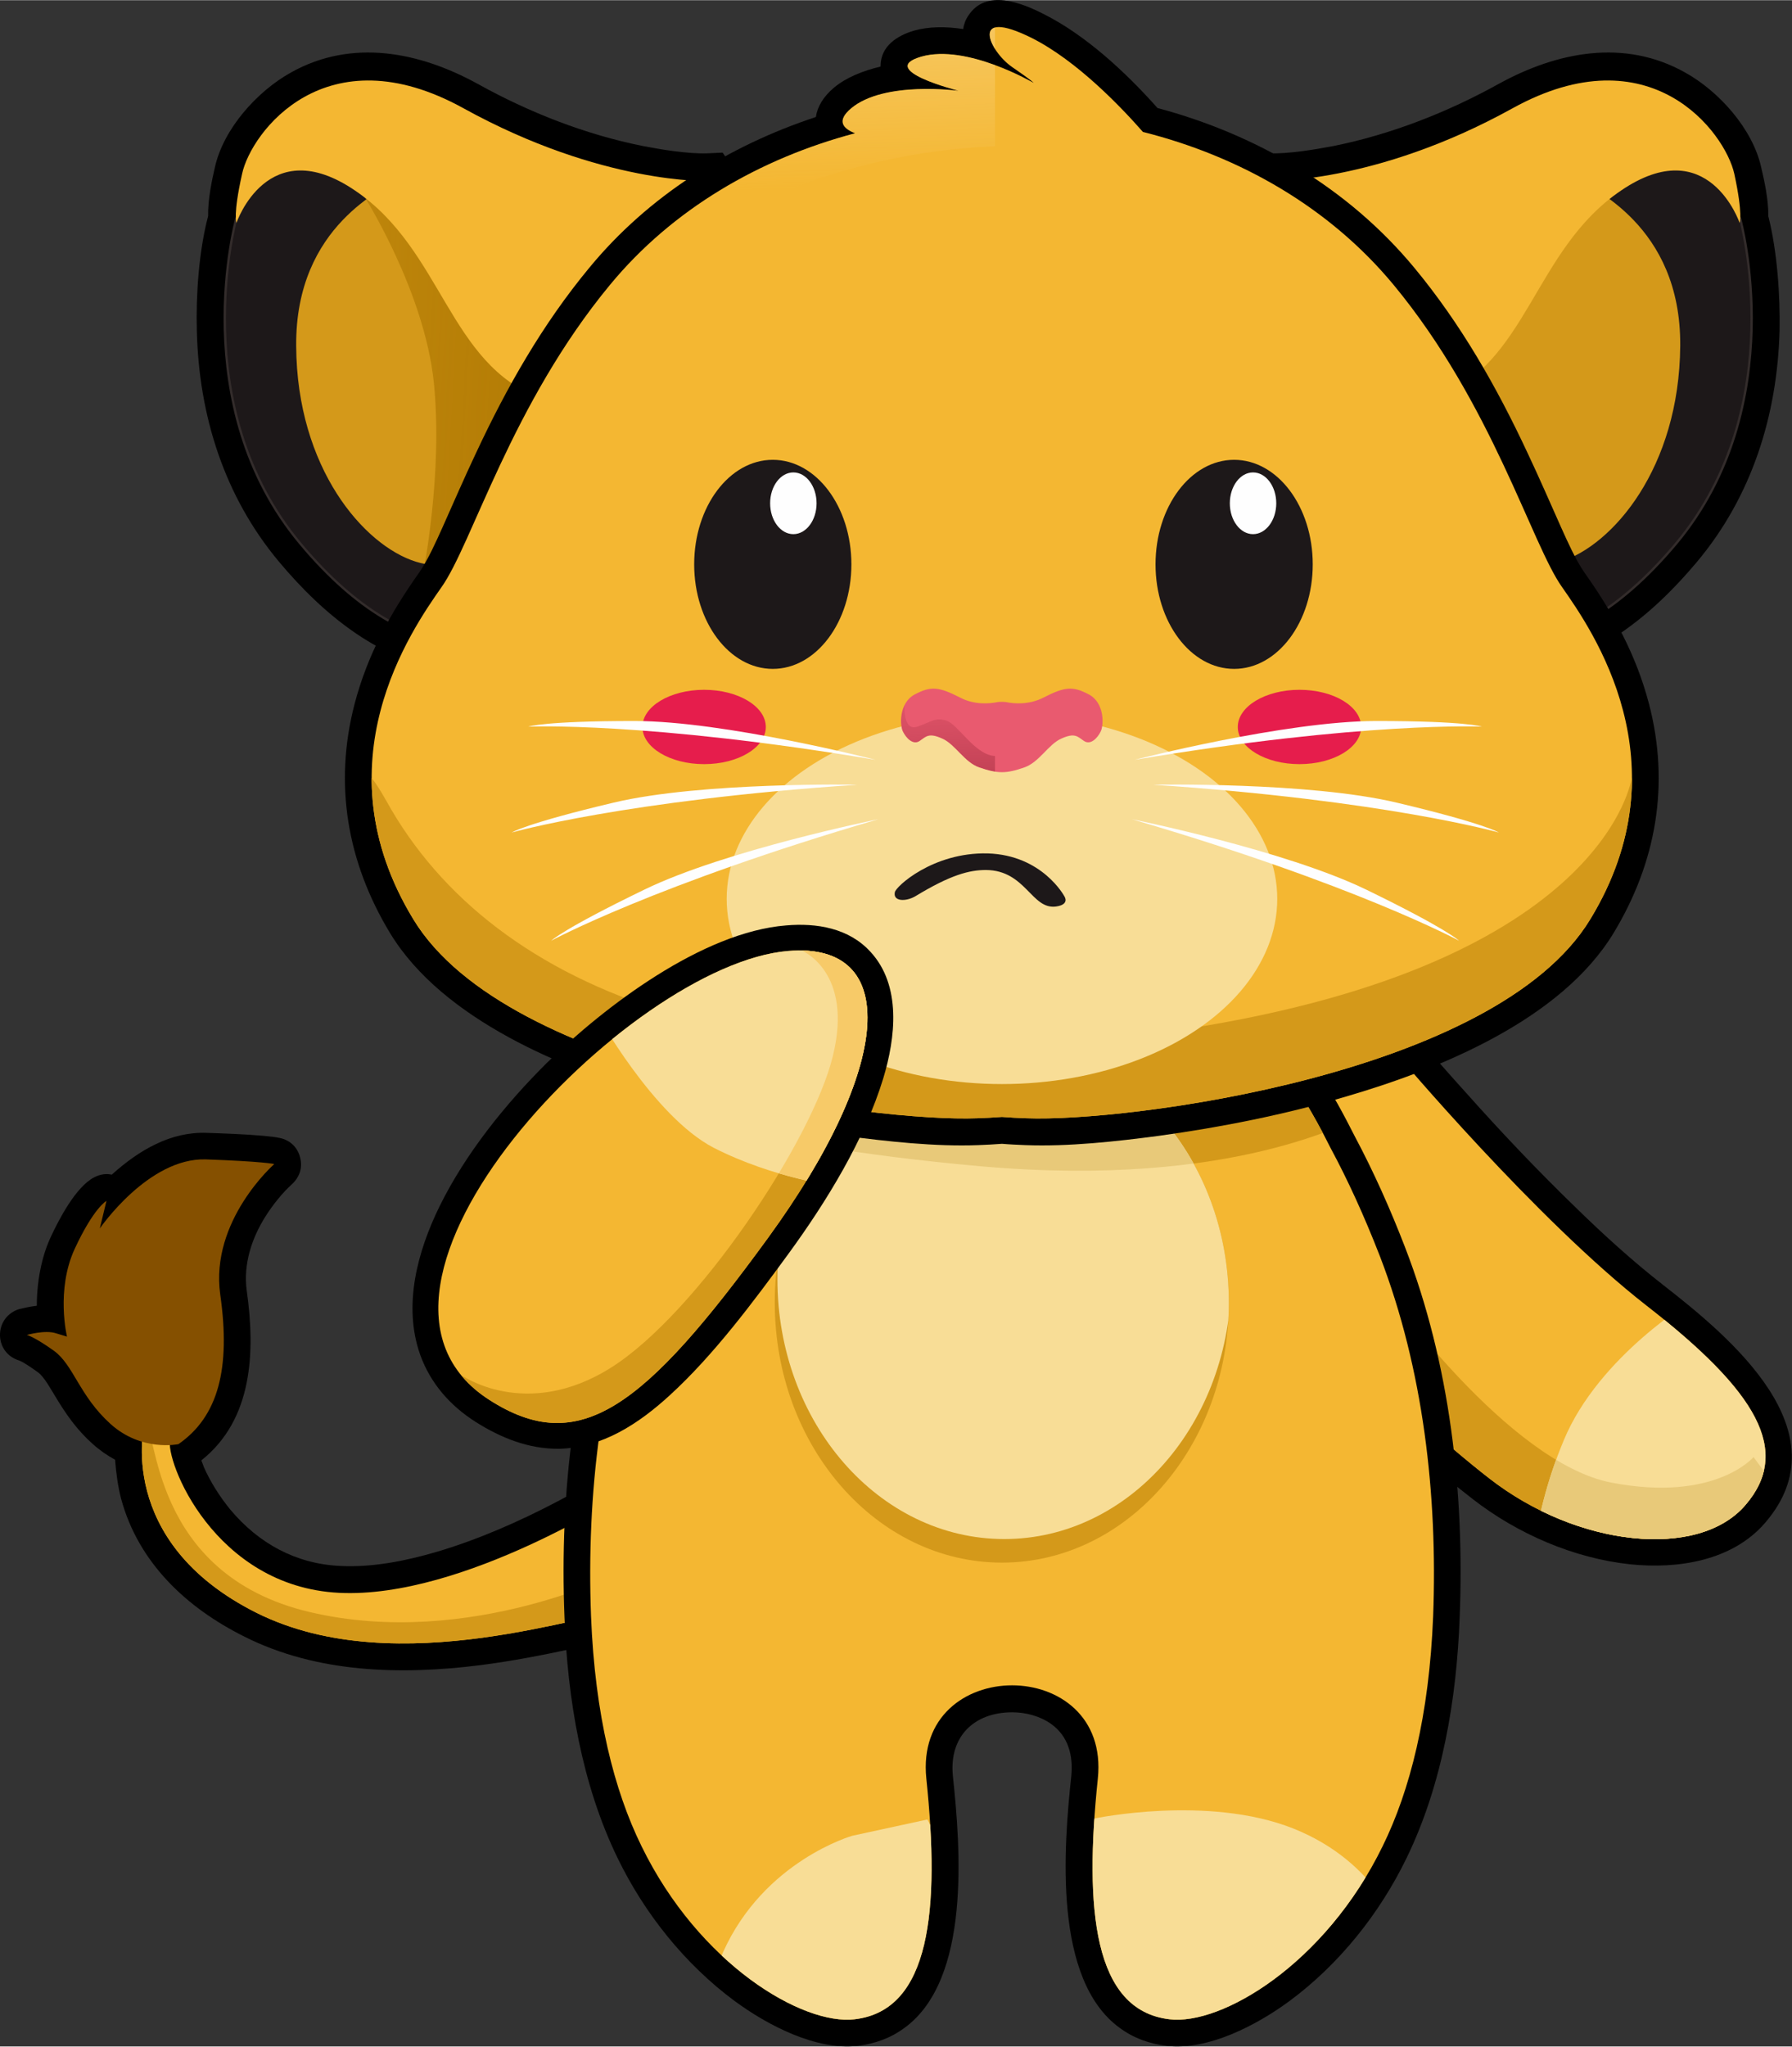 <?xml version="1.0" encoding="UTF-8"?>
<!DOCTYPE svg PUBLIC "-//W3C//DTD SVG 1.1//EN" "http://www.w3.org/Graphics/SVG/1.1/DTD/svg11.dtd">
<!-- Creator: CorelDRAW X8 -->
<svg xmlns="http://www.w3.org/2000/svg" xml:space="preserve" width="6.032in" height="6.885in" version="1.1" style="shape-rendering:geometricPrecision; text-rendering:geometricPrecision; image-rendering:optimizeQuality; fill-rule:evenodd; clip-rule:evenodd"
viewBox="0 0 5403 6166"
 xmlns:xlink="http://www.w3.org/1999/xlink">
 <rect x="0" y="0" width="5403" height="6166" fill="#333333" stroke="none"/>
 <defs>
  <style type="text/css">
   <![CDATA[
    .str1 {stroke:#332C2B;stroke-width:7.052}
    .str0 {stroke:black;stroke-width:7.052}
    .fil3 {fill:none}
    .fil16 {fill:#FEFEFE}
    .fil12 {fill:#FEFEFE}
    .fil19 {fill:#E95A6F}
    .fil17 {fill:#E61D4C}
    .fil20 {fill:#AF3548}
    .fil15 {fill:#1D1819}
    .fil22 {fill:#1D1819}
    .fil6 {fill:#1D1819}
    .fil0 {fill:black}
    .fil5 {fill:#663D00}
    .fil4 {fill:#855000}
    .fil7 {fill:#AD7600}
    .fil13 {fill:#D4991A}
    .fil2 {fill:#D4991A}
    .fil9 {fill:#E8C979}
    .fil10 {fill:#E8C979}
    .fil11 {fill:#F4B732}
    .fil1 {fill:#F4B732}
    .fil14 {fill:#F7CA68}
    .fil21 {fill:#F7CA68}
    .fil18 {fill:#F8DD96}
    .fil8 {fill:#F8DD96}
   ]]>
  </style>
     <clipPath id="id0">
      <path d="M1889 4497c0,0 -492,321 -867,302 -376,-19 -526,-399 -509,-464 17,-66 -77,-47 -77,-47 0,0 -92,356 337,571 430,215 1016,-14 1105,1 90,16 11,-363 11,-363z"/>
     </clipPath>
     <clipPath id="id1">
      <path d="M538 4351c0,0 -111,24 -205,-61 -94,-85 -111,-177 -170,-220 -60,-43 -82,-48 -82,-48 0,0 55,-16 88,-5 33,10 33,10 33,10 0,0 -34,-140 23,-264 58,-125 96,-145 96,-145l-20 83c0,0 146,-213 319,-208 173,6 207,14 207,14 0,0 -194,170 -163,393 32,223 -6,368 -126,451z"/>
     </clipPath>
       <mask id="id2">
  <linearGradient id="id3" gradientUnits="userSpaceOnUse" x1="257.934" y1="4536.28" x2="439.857" y2="2992.27">
   <stop offset="0" style="stop-opacity:1; stop-color:white"/>
   <stop offset="1" style="stop-opacity:0; stop-color:white"/>
  </linearGradient>
        <rect style="fill:url(#id3)" x="-345" y="3407" width="1178" height="1209"/>
       </mask>
      <clipPath id="id4">
       <path d="M1081 381c-75,-10 -191,-4 -191,-4 0,0 -108,120 -116,134 -8,14 -62,149 -62,149 0,0 -155,561 194,978 349,417 642,307 795,230 153,-78 142,-346 142,-346l24 -401c0,0 -69,-273 -786,-740z"/>
      </clipPath>
        <mask id="id5">
  <linearGradient id="id6" gradientUnits="userSpaceOnUse" x1="1982.35" y1="1173.11" x2="-154.081" y2="1056.49">
   <stop offset="0" style="stop-opacity:1; stop-color:white"/>
   <stop offset="1" style="stop-opacity:0; stop-color:white"/>
  </linearGradient>
         <rect style="fill:url(#id6)" x="1097" y="591" width="704" height="1137"/>
        </mask>
     <clipPath id="id7">
      <path d="M4878 381c74,-10 191,-4 191,-4 0,0 108,120 116,134 7,14 62,149 62,149 0,0 155,561 -194,978 -350,417 -642,307 -795,230 -154,-78 -142,-346 -142,-346l-24 -401c0,0 69,-273 786,-740z"/>
     </clipPath>
       <mask id="id8">
  <linearGradient id="id9" gradientUnits="userSpaceOnUse" x1="3976.01" y1="1173.11" x2="6112.43" y2="1056.49">
   <stop offset="0" style="stop-opacity:1; stop-color:white"/>
   <stop offset="1" style="stop-opacity:0; stop-color:white"/>
  </linearGradient>
        <rect style="fill:url(#id9)" x="4158" y="591" width="704" height="1137"/>
       </mask>
    <clipPath id="id10">
     <path d="M3770 3600c59,-45 66,-333 66,-333l376 -91c0,0 419,498 753,758 334,260 438,438 297,601 -141,164 -505,127 -772,-81 -268,-208 -750,-683 -750,-683l30 -171z"/>
    </clipPath>
     <clipPath id="id11">
      <path d="M5018 3976c-93,72 -235,200 -303,363 -33,78 -54,150 -69,213 238,116 501,116 616,-17 133,-154 47,-321 -244,-559z"/>
     </clipPath>
     <clipPath id="id12">
      <path d="M3770 3600c59,-45 66,-333 66,-333l376 -91c0,0 419,498 753,758 334,260 438,438 297,601 -141,164 -505,127 -772,-81 -268,-208 -750,-683 -750,-683l30 -171z"/>
     </clipPath>
    <clipPath id="id13">
     <path d="M3909 3278c0,0 45,65 104,183 49,91 99,199 148,325 130,338 174,717 160,1084 -12,299 -70,525 -152,692 -174,357 -487,541 -643,522 -229,-27 -257,-331 -216,-725 39,-375 -556,-375 -517,0 41,394 13,698 -216,725 -156,19 -469,-165 -643,-522 -82,-167 -140,-393 -152,-692 -14,-367 30,-746 160,-1084 49,-126 99,-234 148,-325 60,-118 104,-183 104,-183l8 -2c151,-221 271,-286 271,-286l579 116 578 -116c0,0 120,65 271,286l8 2z"/>
    </clipPath>
     <clipPath id="id14">
      <path d="M3021 3141c-378,0 -685,351 -685,784 0,432 307,783 685,783 377,0 684,-351 684,-783 0,-433 -307,-784 -684,-784z"/>
     </clipPath>
     <clipPath id="id15">
      <path d="M3909 3278c0,0 45,65 104,183 49,91 99,199 148,325 130,338 174,717 160,1084 -12,299 -70,525 -152,692 -174,357 -487,541 -643,522 -229,-27 -257,-331 -216,-725 39,-375 -556,-375 -517,0 41,394 13,698 -216,725 -156,19 -469,-165 -643,-522 -82,-167 -140,-393 -152,-692 -14,-367 30,-746 160,-1084 49,-126 99,-234 148,-325 60,-118 104,-183 104,-183l8 -2c151,-221 271,-286 271,-286l579 116 578 -116c0,0 120,65 271,286l8 2z"/>
     </clipPath>
    <clipPath id="id16">
     <path d="M4202 858c297,359 416,782 508,911 91,130 371,530 85,1000 -285,471 -1403,612 -1700,600 -26,-1 -50,-2 -74,-4 -25,2 -49,3 -75,4 -297,12 -1415,-129 -1700,-600 -286,-470 -6,-870 85,-1000 92,-129 211,-552 508,-911 189,-229 452,-381 739,-457 -36,-14 -57,-37 -12,-75 100,-84 324,-53 324,-53 0,0 -250,-63 -112,-103 137,-39 338,79 338,79 0,0 2,-2 -65,-48 -68,-47 -131,-182 60,-87 137,69 270,209 335,283 294,74 563,228 756,461z"/>
    </clipPath>
      <mask id="id17">
  <linearGradient id="id18" gradientUnits="userSpaceOnUse" x1="2922.99" y1="-26.213" x2="2943.36" y2="548.029">
   <stop offset="0" style="stop-opacity:1; stop-color:white"/>
   <stop offset="1" style="stop-opacity:0; stop-color:white"/>
  </linearGradient>
       <rect style="fill:url(#id18)" x="1831" y="-33" width="2375" height="950"/>
      </mask>
    <clipPath id="id19">
     <path d="M3008 2115c-25,5 -71,9 -114,-14 -63,-32 -87,-35 -136,-9 -49,26 -45,96 -35,113 9,18 30,41 50,27 20,-14 28,-25 68,-7 39,17 67,72 112,87 55,19 81,19 135,0 45,-15 73,-70 112,-87 40,-18 48,-7 68,7 20,14 41,-9 50,-27 10,-17 14,-87 -35,-113 -49,-26 -73,-23 -136,9 -44,23 -90,19 -114,14 -8,-1 -18,-1 -25,0z"/>
    </clipPath>
      <mask id="id20">
  <linearGradient id="id21" gradientUnits="userSpaceOnUse" x1="3056.5" y1="2481.76" x2="3033.76" y2="2028.15">
   <stop offset="0" style="stop-opacity:1; stop-color:white"/>
   <stop offset="1" style="stop-opacity:0; stop-color:white"/>
  </linearGradient>
       <rect style="fill:url(#id21)" x="2676" y="2117" width="726" height="281"/>
      </mask>
    <clipPath id="id22">
     <path d="M2376 2865c341,-28 315,349 -60,864 -375,515 -570,662 -840,489 -525,-335 418,-1313 900,-1353z"/>
    </clipPath>
     <clipPath id="id23">
      <path d="M1846 3131c64,99 183,263 306,327 102,52 207,82 280,99 260,-425 245,-717 -56,-692 -151,13 -348,118 -530,266z"/>
     </clipPath>
     <clipPath id="id24">
      <path d="M2376 2865c341,-28 315,349 -60,864 -375,515 -570,662 -840,489 -525,-335 418,-1313 900,-1353z"/>
     </clipPath>
 </defs>
 <g id="Layer_x0020_1">
  <g id="_1916735664016">
   <g>
    <path class="fil0" d="M347 4398c-24,-13 -47,-29 -68,-48 -48,-43 -80,-89 -113,-144 -12,-19 -32,-57 -51,-71 -14,-10 -40,-29 -57,-36 -34,-10 -57,-39 -58,-75 -1,-37 22,-69 58,-80 17,-4 35,-8 53,-10 0,-72 14,-146 41,-205 25,-54 76,-153 132,-182 17,-9 36,-12 53,-8 42,-38 88,-71 133,-92 47,-23 100,-36 153,-34 57,2 115,4 172,9 16,2 35,3 51,7 30,7 52,29 59,59 8,30 -2,59 -25,80 -28,25 -59,64 -79,96 -42,66 -68,145 -57,225 26,185 18,388 -137,511 3,8 6,15 8,21 20,45 48,89 80,128 85,101 197,163 331,169 96,5 197,-15 289,-42 126,-37 251,-92 367,-153 55,-29 111,-60 163,-94 23,-15 49,-17 75,-7 25,11 42,31 48,58 12,61 22,126 28,188 9,81 21,224 -70,265 -19,8 -39,10 -59,7 -12,0 -32,4 -43,7 -32,6 -64,13 -96,20 -93,20 -186,38 -280,50 -238,30 -493,24 -711,-86 -175,-87 -320,-223 -372,-416 -9,-35 -15,-76 -18,-117z"/>
   </g>
   <g>
    <path class="fil1" d="M1889 4497c0,0 -492,321 -867,302 -376,-19 -526,-399 -509,-464 17,-66 -77,-47 -77,-47 0,0 -92,356 337,571 430,215 1016,-14 1105,1 90,16 11,-363 11,-363z"/>
    <g style="clip-path:url(#id0)">
     <g>
      <path id="1" class="fil2" d="M1884 4731c0,0 -465,240 -950,126 -485,-114 -458,-563 -498,-569 -40,-7 -152,-9 -148,40 5,49 70,433 80,447 9,14 762,329 844,336 81,7 270,91 479,-26 209,-116 193,-354 193,-354z"/>
     </g>
    </g>
    <path class="fil3" d="M1889 4497c0,0 -492,321 -867,302 -376,-19 -526,-399 -509,-464 17,-66 -77,-47 -77,-47 0,0 -92,356 337,571 430,215 1016,-14 1105,1 90,16 11,-363 11,-363z"/>
    <path class="fil4" d="M538 4351c0,0 -111,24 -205,-61 -94,-85 -111,-177 -170,-220 -60,-43 -82,-48 -82,-48 0,0 55,-16 88,-5 33,10 33,10 33,10 0,0 -34,-140 23,-264 58,-125 96,-145 96,-145l-20 83c0,0 146,-213 319,-208 173,6 207,14 207,14 0,0 -194,170 -163,393 32,223 -6,368 -126,451z"/>
    <g style="clip-path:url(#id1)">
     <g>
      <path id="1" class="fil5" style="mask:url(#id2)" d="M759 4062c-2,-11 -97,-234 -97,-234 0,0 -40,17 -40,194 0,177 -71,287 -186,266 -115,-22 -142,-78 -155,-155 -13,-77 -200,-111 -200,-111l35 -54 84 50 39 25c0,0 -1,-195 25,-243 25,-47 25,-47 25,-47l-4 39c0,0 145,-198 313,-245 169,-46 229,-40 229,-40 0,0 28,-60 -96,-83 -123,-24 -312,-14 -391,16 -80,30 -264,198 -313,238 -49,40 -259,163 -292,257 -32,93 -191,331 75,447 266,117 150,320 509,187 358,-133 573,-187 440,-507z"/>
     </g>
    </g>
    <path class="fil3" d="M538 4351c0,0 -111,24 -205,-61 -94,-85 -111,-177 -170,-220 -60,-43 -82,-48 -82,-48 0,0 55,-16 88,-5 33,10 33,10 33,10 0,0 -34,-140 23,-264 58,-125 96,-145 96,-145l-20 83c0,0 146,-213 319,-208 173,6 207,14 207,14 0,0 -194,170 -163,393 32,223 -6,368 -126,451z"/>
   </g>
   <g>
    <g>
     <path class="fil0 str0" d="M1938 1281c22,-6 43,-13 63,-21 101,-38 194,-102 255,-192 124,-185 64,-398 -54,-569l-25 -36 -44 2c-59,2 -138,-11 -195,-22 -175,-35 -345,-102 -500,-188 -175,-96 -377,-136 -559,-34 -101,56 -203,169 -228,285 -8,34 -21,95 -20,145 -28,106 -37,239 -34,345 6,254 82,497 247,694 134,160 309,305 524,329 133,14 252,-20 369,-79 31,-16 58,-37 81,-63 78,-88 109,-238 105,-354l15 -242z"/>
    </g>
    <g>
     <path class="fil2" d="M1081 381c-75,-10 -191,-4 -191,-4 0,0 -108,120 -116,134 -8,14 -62,149 -62,149 0,0 -155,561 194,978 349,417 642,307 795,230 153,-78 142,-346 142,-346l24 -401c0,0 -69,-273 -786,-740z"/>
     <g style="clip-path:url(#id4)">
      <g>
       <path id="1" class="fil6" d="M1192 541c-24,27 -302,133 -299,501 2,368 204,601 361,650 156,50 396,-87 396,-87 0,0 -27,200 -469,270 -443,70 -1048,-724 -974,-831 73,-107 462,-597 462,-597l223 -9c0,0 261,-8 300,103z"/>
       <path class="fil7" style="mask:url(#id5)" d="M1495 791c-100,-56 -395,-197 -395,-197 0,0 180,285 208,558 28,273 -32,573 -32,573 0,0 1008,-147 219,-934z"/>
      </g>
     </g>
     <path class="fil3 str1" d="M1081 381c-75,-10 -191,-4 -191,-4 0,0 -108,120 -116,134 -8,14 -62,149 -62,149 0,0 -155,561 194,978 349,417 642,307 795,230 153,-78 142,-346 142,-346l24 -401c0,0 -69,-273 -786,-740z"/>
     <path class="fil1" d="M2136 545c0,0 -321,11 -738,-219 -416,-230 -641,72 -668,197 -28,125 -17,148 -17,148 0,0 94,-277 358,-97 264,179 281,523 560,626 279,104 852,-150 505,-655z"/>
    </g>
   </g>
   <g>
    <path class="fil0 str0" d="M4021 1281c-22,-6 -44,-13 -64,-21 -100,-38 -194,-102 -255,-192 -124,-185 -63,-398 54,-569l25 -36 44 2c60,2 138,-11 196,-22 174,-35 345,-102 500,-188 175,-96 376,-136 558,-34 101,56 203,169 228,285 8,34 22,95 21,145 27,106 36,239 34,345 -7,254 -83,497 -248,694 -134,160 -309,305 -524,329 -133,14 -252,-20 -369,-79 -31,-16 -58,-37 -81,-63 -78,-88 -109,-238 -105,-354l-14 -242z"/>
   </g>
   <g>
    <path class="fil2" d="M4878 381c74,-10 191,-4 191,-4 0,0 108,120 116,134 7,14 62,149 62,149 0,0 155,561 -194,978 -350,417 -642,307 -795,230 -154,-78 -142,-346 -142,-346l-24 -401c0,0 69,-273 786,-740z"/>
    <g style="clip-path:url(#id7)">
     <g>
      <path id="1" class="fil6" d="M4767 541c23,27 302,133 299,501 -3,368 -204,601 -361,650 -157,50 -397,-87 -397,-87 0,0 27,200 470,270 442,70 1047,-724 974,-831 -74,-107 -463,-597 -463,-597l-223 -9c0,0 -261,-8 -299,103z"/>
      <path class="fil7" style="mask:url(#id8)" d="M4463 791c101,-56 395,-197 395,-197 0,0 -180,285 -208,558 -28,273 33,573 33,573 0,0 -1009,-147 -220,-934z"/>
     </g>
    </g>
    <path class="fil3 str1" d="M4878 381c74,-10 191,-4 191,-4 0,0 108,120 116,134 7,14 62,149 62,149 0,0 155,561 -194,978 -350,417 -642,307 -795,230 -154,-78 -142,-346 -142,-346l-24 -401c0,0 69,-273 786,-740z"/>
    <path class="fil1" d="M3823 545c0,0 321,11 737,-219 416,-230 641,72 669,197 27,125 16,148 16,148 0,0 -94,-277 -358,-97 -264,179 -280,523 -560,626 -279,104 -852,-150 -504,-655z"/>
   </g>
   <g>
    <path class="fil0" d="M3717 3540c26,-44 38,-225 40,-275l1 -62 483 -116 32 38c48,56 97,112 147,167 107,120 218,237 334,349 82,80 169,159 260,230 203,158 545,442 308,717 -99,115 -264,140 -407,125 -170,-18 -340,-92 -474,-196 -110,-85 -216,-180 -318,-274 -149,-135 -296,-274 -439,-415l-30 -30 42 -243 21 -15z"/>
   </g>
   <path class="fil1" d="M3770 3600c59,-45 66,-333 66,-333l376 -91c0,0 419,498 753,758 334,260 438,438 297,601 -141,164 -505,127 -772,-81 -268,-208 -750,-683 -750,-683l30 -171z"/>
   <g style="clip-path:url(#id10)">
    <g>
     <path id="1" class="fil2" d="M5399 4541l-112 -151c0,0 -116,137 -428,77 -312,-59 -683,-585 -683,-585l-75 582 1294 538 4 -461z"/>
     <path class="fil8" d="M5108 3914c0,0 -287,170 -393,425 -107,256 -96,447 -96,447 0,0 432,85 468,67 35,-17 418,-127 446,-184 29,-57 128,-259 114,-301 -14,-43 -149,-245 -149,-245l-390 -209z"/>
    </g>
    <g style="clip-path:url(#id11)">
     <g>
      <path id="1" class="fil9" d="M5399 4541l-112 -151c0,0 -116,137 -428,77 -312,-59 -683,-585 -683,-585l-75 582 1294 538 4 -461z"/>
     </g>
    </g>
    <g style="clip-path:url(#id12)">
     <path class="fil3" d="M5108 3914c0,0 -287,170 -393,425 -107,256 -96,447 -96,447 0,0 432,85 468,67 35,-17 418,-127 446,-184 29,-57 128,-259 114,-301 -14,-43 -149,-245 -149,-245l-390 -209z"/>
    </g>
   </g>
   <path class="fil3" d="M3770 3600c59,-45 66,-333 66,-333l376 -91c0,0 419,498 753,758 334,260 438,438 297,601 -141,164 -505,127 -772,-81 -268,-208 -750,-683 -750,-683l30 -171z"/>
   <g>
    <path class="fil0" d="M4085 3424c57,107 107,219 151,333 136,351 180,741 165,1116 -9,245 -52,503 -160,725 -81,167 -203,320 -353,431 -98,72 -245,150 -371,135 -51,-6 -99,-23 -141,-54 -201,-146 -169,-543 -146,-759 6,-62 -9,-120 -61,-157 -34,-24 -77,-35 -117,-35 -116,0 -191,74 -179,192 23,216 55,613 -146,759 -42,31 -90,48 -140,54 -127,15 -274,-63 -372,-135 -150,-111 -272,-264 -353,-431 -108,-222 -151,-480 -160,-725 -15,-375 29,-765 165,-1116 44,-114 94,-226 151,-333 32,-63 69,-133 109,-191l19 -28 8 -1c55,-77 116,-151 186,-213 27,-25 62,-54 94,-72l26 -14 592 119 591 -119 26 14c32,18 67,47 94,72 70,62 131,136 186,213l8 1 19 28c40,58 77,128 109,191z"/>
   </g>
   <path class="fil1" d="M3909 3278c0,0 45,65 104,183 49,91 99,199 148,325 130,338 174,717 160,1084 -12,299 -70,525 -152,692 -174,357 -487,541 -643,522 -229,-27 -257,-331 -216,-725 39,-375 -556,-375 -517,0 41,394 13,698 -216,725 -156,19 -469,-165 -643,-522 -82,-167 -140,-393 -152,-692 -14,-367 30,-746 160,-1084 49,-126 99,-234 148,-325 60,-118 104,-183 104,-183l8 -2c151,-221 271,-286 271,-286l579 116 578 -116c0,0 120,65 271,286l8 2z"/>
   <g style="clip-path:url(#id13)">
    <g>
     <path id="1" class="fil2" d="M4123 3358c-46,14 -397,223 -1163,156 -766,-68 -1024,-199 -1024,-199 0,0 205,-262 241,-269 35,-7 1038,-39 1081,-14 42,24 524,170 567,194 42,25 298,132 298,132z"/>
     <path class="fil2" d="M3021 3141c-378,0 -685,351 -685,784 0,432 307,783 685,783 377,0 684,-351 684,-783 0,-433 -307,-784 -684,-784z"/>
    </g>
    <g style="clip-path:url(#id14)">
     <g>
      <ellipse class="fil8" cx="3028" cy="3854" rx="684" ry="783"/>
      <path class="fil10" d="M4123 3358c-46,14 -397,223 -1163,156 -766,-68 -1024,-199 -1024,-199 0,0 205,-262 241,-269 35,-7 1038,-39 1081,-14 42,24 524,170 567,194 42,25 298,132 298,132z"/>
     </g>
    </g>
    <g style="clip-path:url(#id15)">
     <path class="fil3" d="M3021 3141c-378,0 -685,351 -685,784 0,432 307,783 685,783 377,0 684,-351 684,-783 0,-433 -307,-784 -684,-784z"/>
     <path class="fil8" d="M4222 5825c0,0 -64,-213 -323,-316 -258,-102 -599,-30 -599,-30l-74 420 188 146c0,0 110,67 145,67 36,0 383,-39 418,-50 36,-10 245,-237 245,-237z"/>
     <path class="fil8" d="M2796 5482l-226 49c0,0 -266,75 -390,351 -124,277 432,447 432,447l202 -309 92 -333 -110 -205z"/>
    </g>
   </g>
   <path class="fil3" d="M3909 3278c0,0 45,65 104,183 49,91 99,199 148,325 130,338 174,717 160,1084 -12,299 -70,525 -152,692 -174,357 -487,541 -643,522 -229,-27 -257,-331 -216,-725 39,-375 -556,-375 -517,0 41,394 13,698 -216,725 -156,19 -469,-165 -643,-522 -82,-167 -140,-393 -152,-692 -14,-367 30,-746 160,-1084 49,-126 99,-234 148,-325 60,-118 104,-183 104,-183l8 -2c151,-221 271,-286 271,-286l579 116 578 -116c0,0 120,65 271,286l8 2z"/>
   <g>
    <path class="fil0" d="M3021 3446c-24,2 -48,3 -72,4 -128,5 -274,-11 -402,-28 -189,-26 -380,-64 -563,-118 -282,-82 -649,-231 -808,-493 -129,-213 -170,-448 -107,-690 39,-149 108,-274 196,-398 26,-38 50,-92 69,-134 33,-74 66,-150 101,-224 93,-199 201,-389 342,-559 178,-216 419,-367 683,-454 4,-30 22,-61 54,-88 37,-31 87,-51 141,-64 0,-1 0,-2 0,-3 1,-59 50,-90 100,-105 46,-13 97,-13 149,-5 2,-14 7,-28 16,-41 53,-81 161,-38 227,-4 126,63 248,176 343,283 300,80 575,241 774,481 141,170 249,360 342,559 35,74 68,150 101,224 19,42 43,96 69,134 88,124 157,249 196,398 63,242 22,477 -107,690 -159,262 -526,411 -808,493 -183,54 -374,92 -563,118 -128,17 -274,33 -402,28 -24,-1 -48,-2 -71,-4z"/>
   </g>
   <path class="fil11" d="M4202 858c297,359 416,782 508,911 91,130 371,530 85,1000 -285,471 -1403,612 -1700,600 -26,-1 -50,-2 -74,-4 -25,2 -49,3 -75,4 -297,12 -1415,-129 -1700,-600 -286,-470 -6,-870 85,-1000 92,-129 211,-552 508,-911 189,-229 452,-381 739,-457 -36,-14 -57,-37 -12,-75 100,-84 324,-53 324,-53 0,0 -250,-63 -112,-103 137,-39 338,79 338,79 0,0 2,-2 -65,-48 -68,-47 -131,-182 60,-87 137,69 270,209 335,283 294,74 563,228 756,461z"/>
   <g style="clip-path:url(#id16)">
    <g>
     <path id="1" class="fil12" d="M8788 1814c-973,62 -1721,428 -1721,870 0,485 902,879 2014,879 1112,0 2013,-394 2013,-879 0,-442 -747,-808 -1721,-870 37,-102 59,-225 59,-357 0,-356 -157,-645 -351,-645 -194,0 -351,289 -351,645 0,132 21,255 58,357z"/>
     <path class="fil13" d="M5085 2583l-165 -241c0,0 -72,560 -1345,758 -1273,199 -2084,-99 -2410,-687 -326,-589 -660,574 -660,616 0,43 284,688 447,731 163,42 1780,148 1978,148 199,0 851,64 957,0 106,-63 305,-191 390,-262 85,-71 808,-1063 808,-1063z"/>
     <path class="fil14" style="mask:url(#id17)" d="M4043 556l159 358c-598,-675 -1745,-589 -2367,-4 0,0 173,-514 198,-535 25,-22 826,-415 876,-404 49,10 510,113 546,138 35,25 276,99 315,135 39,35 273,312 273,312z"/>
    </g>
   </g>
   <path class="fil3" d="M4202 858c297,359 416,782 508,911 91,130 371,530 85,1000 -285,471 -1403,612 -1700,600 -26,-1 -50,-2 -74,-4 -25,2 -49,3 -75,4 -297,12 -1415,-129 -1700,-600 -286,-470 -6,-870 85,-1000 92,-129 211,-552 508,-911 189,-229 452,-381 739,-457 -36,-14 -57,-37 -12,-75 100,-84 324,-53 324,-53 0,0 -250,-63 -112,-103 137,-39 338,79 338,79 0,0 2,-2 -65,-48 -68,-47 -131,-182 60,-87 137,69 270,209 335,283 294,74 563,228 756,461z"/>
   <ellipse class="fil15" cx="3721" cy="1700" rx="237" ry="315"/>
   <ellipse class="fil16" cx="3778" cy="1516" rx="70" ry="93"/>
   <ellipse class="fil15" cx="2330" cy="1700" rx="237" ry="315"/>
   <path class="fil3" d="M3400 2342c0,0 -94,158 -259,154 -165,-4 -151,-188 -151,-188"/>
   <path class="fil3" d="M2572 2342c0,0 94,158 258,154 165,-4 151,-188 151,-188"/>
   <g>
    <ellipse class="fil17" cx="2123" cy="2190" rx="186" ry="112"/>
    <ellipse class="fil17" cx="3918" cy="2190" rx="186" ry="112"/>
   </g>
   <ellipse class="fil18" cx="3021" cy="2708" rx="830" ry="558"/>
   <path class="fil19" d="M3008 2115c-25,5 -71,9 -114,-14 -63,-32 -87,-35 -136,-9 -49,26 -45,96 -35,113 9,18 30,41 50,27 20,-14 28,-25 68,-7 39,17 67,72 112,87 55,19 81,19 135,0 45,-15 73,-70 112,-87 40,-18 48,-7 68,7 20,14 41,-9 50,-27 10,-17 14,-87 -35,-113 -49,-26 -73,-23 -136,9 -44,23 -90,19 -114,14 -8,-1 -18,-1 -25,0z"/>
   <g style="clip-path:url(#id19)">
    <g>
     <path id="1" class="fil20" style="mask:url(#id20)" d="M2679 2179c4,-3 48,-54 48,-54 0,0 -5,79 39,64 44,-15 53,-29 88,-18 34,11 83,99 141,106 59,8 102,-20 126,-48 23,-29 66,-69 102,-71 37,-2 43,14 62,31 19,18 41,-33 31,-61 -11,-27 46,24 46,24l36 105c0,0 -45,56 -108,69 -63,12 -165,28 -183,33 -19,6 -66,57 -148,25 -82,-33 -117,-34 -178,-56 -60,-22 -102,-149 -102,-149z"/>
    </g>
   </g>
   <path class="fil3" d="M3008 2115c-25,5 -71,9 -114,-14 -63,-32 -87,-35 -136,-9 -49,26 -45,96 -35,113 9,18 30,41 50,27 20,-14 28,-25 68,-7 39,17 67,72 112,87 55,19 81,19 135,0 45,-15 73,-70 112,-87 40,-18 48,-7 68,7 20,14 41,-9 50,-27 10,-17 14,-87 -35,-113 -49,-26 -73,-23 -136,9 -44,23 -90,19 -114,14 -8,-1 -18,-1 -25,0z"/>
   <g>
    <path class="fil12" d="M3421 2289c0,0 455,-117 728,-117 272,0 319,17 319,17 0,0 -355,-16 -1047,100z"/>
    <path class="fil12" d="M3477 2364c0,0 469,-9 734,54 266,63 308,90 308,90 0,0 -342,-97 -1042,-144z"/>
    <path class="fil12" d="M3413 2468c0,0 460,93 706,212 245,119 280,154 280,154 0,0 -312,-169 -986,-366z"/>
   </g>
   <g>
    <path class="fil12" d="M2640 2289c0,0 -455,-117 -727,-117 -273,0 -320,17 -320,17 0,0 355,-16 1047,100z"/>
    <path class="fil12" d="M2585 2364c0,0 -470,-9 -735,54 -266,63 -307,90 -307,90 0,0 341,-97 1042,-144z"/>
    <path class="fil12" d="M2648 2468c0,0 -460,93 -705,212 -246,119 -281,154 -281,154 0,0 312,-169 986,-366z"/>
   </g>
   <g>
    <path class="fil0" d="M2370 2788c92,-8 189,8 254,79 95,102 76,260 39,382 -56,184 -171,371 -284,526 -106,145 -227,308 -361,430 -92,84 -202,157 -332,160 -92,1 -176,-33 -252,-81 -77,-49 -136,-116 -167,-202 -53,-149 -8,-313 59,-449 78,-158 198,-307 323,-431 175,-171 469,-394 721,-414z"/>
   </g>
   <path class="fil1" d="M2376 2865c341,-28 315,349 -60,864 -375,515 -570,662 -840,489 -525,-335 418,-1313 900,-1353z"/>
   <g style="clip-path:url(#id22)">
    <g>
     <path id="1" class="fil2" d="M1438 4391c-4,-33 -49,-249 -49,-249 0,0 196,141 454,-22 258,-163 606,-683 668,-938 63,-254 -93,-318 -93,-318 0,0 126,-153 173,-115 46,37 262,153 271,237 10,84 130,-93 -33,322 -164,415 -33,457 -332,737 -298,280 -331,490 -545,425 -215,-66 -514,-79 -514,-79z"/>
     <path class="fil8" d="M1798 3052c0,0 172,312 354,406 182,93 373,116 373,116 0,0 311,-528 271,-569 -40,-41 -23,-317 -142,-303 -119,14 -502,-9 -567,28 -65,37 -289,322 -289,322z"/>
    </g>
    <g style="clip-path:url(#id23)">
     <g>
      <path id="1" class="fil21" d="M1438 4391c-4,-33 -49,-249 -49,-249 0,0 196,141 454,-22 258,-163 606,-683 668,-938 63,-254 -93,-318 -93,-318 0,0 126,-153 173,-115 46,37 262,153 271,237 10,84 130,-93 -33,322 -164,415 -33,457 -332,737 -298,280 -331,490 -545,425 -215,-66 -514,-79 -514,-79z"/>
     </g>
    </g>
    <g style="clip-path:url(#id24)">
     <path class="fil3" d="M1798 3052c0,0 172,312 354,406 182,93 373,116 373,116 0,0 311,-528 271,-569 -40,-41 -23,-317 -142,-303 -119,14 -502,-9 -567,28 -65,37 -289,322 -289,322z"/>
    </g>
   </g>
   <path class="fil3" d="M2376 2865c341,-28 315,349 -60,864 -375,515 -570,662 -840,489 -525,-335 418,-1313 900,-1353z"/>
   <ellipse class="fil16" cx="2392" cy="1516" rx="70" ry="93"/>
   <path class="fil22" d="M2698 2688c2,-16 114,-121 280,-117 165,5 231,129 231,129 0,0 18,25 -25,31 -74,10 -91,-109 -211,-110 -50,0 -106,14 -213,79 -29,17 -68,16 -62,-12z"/>
  </g>
 </g>
</svg>
